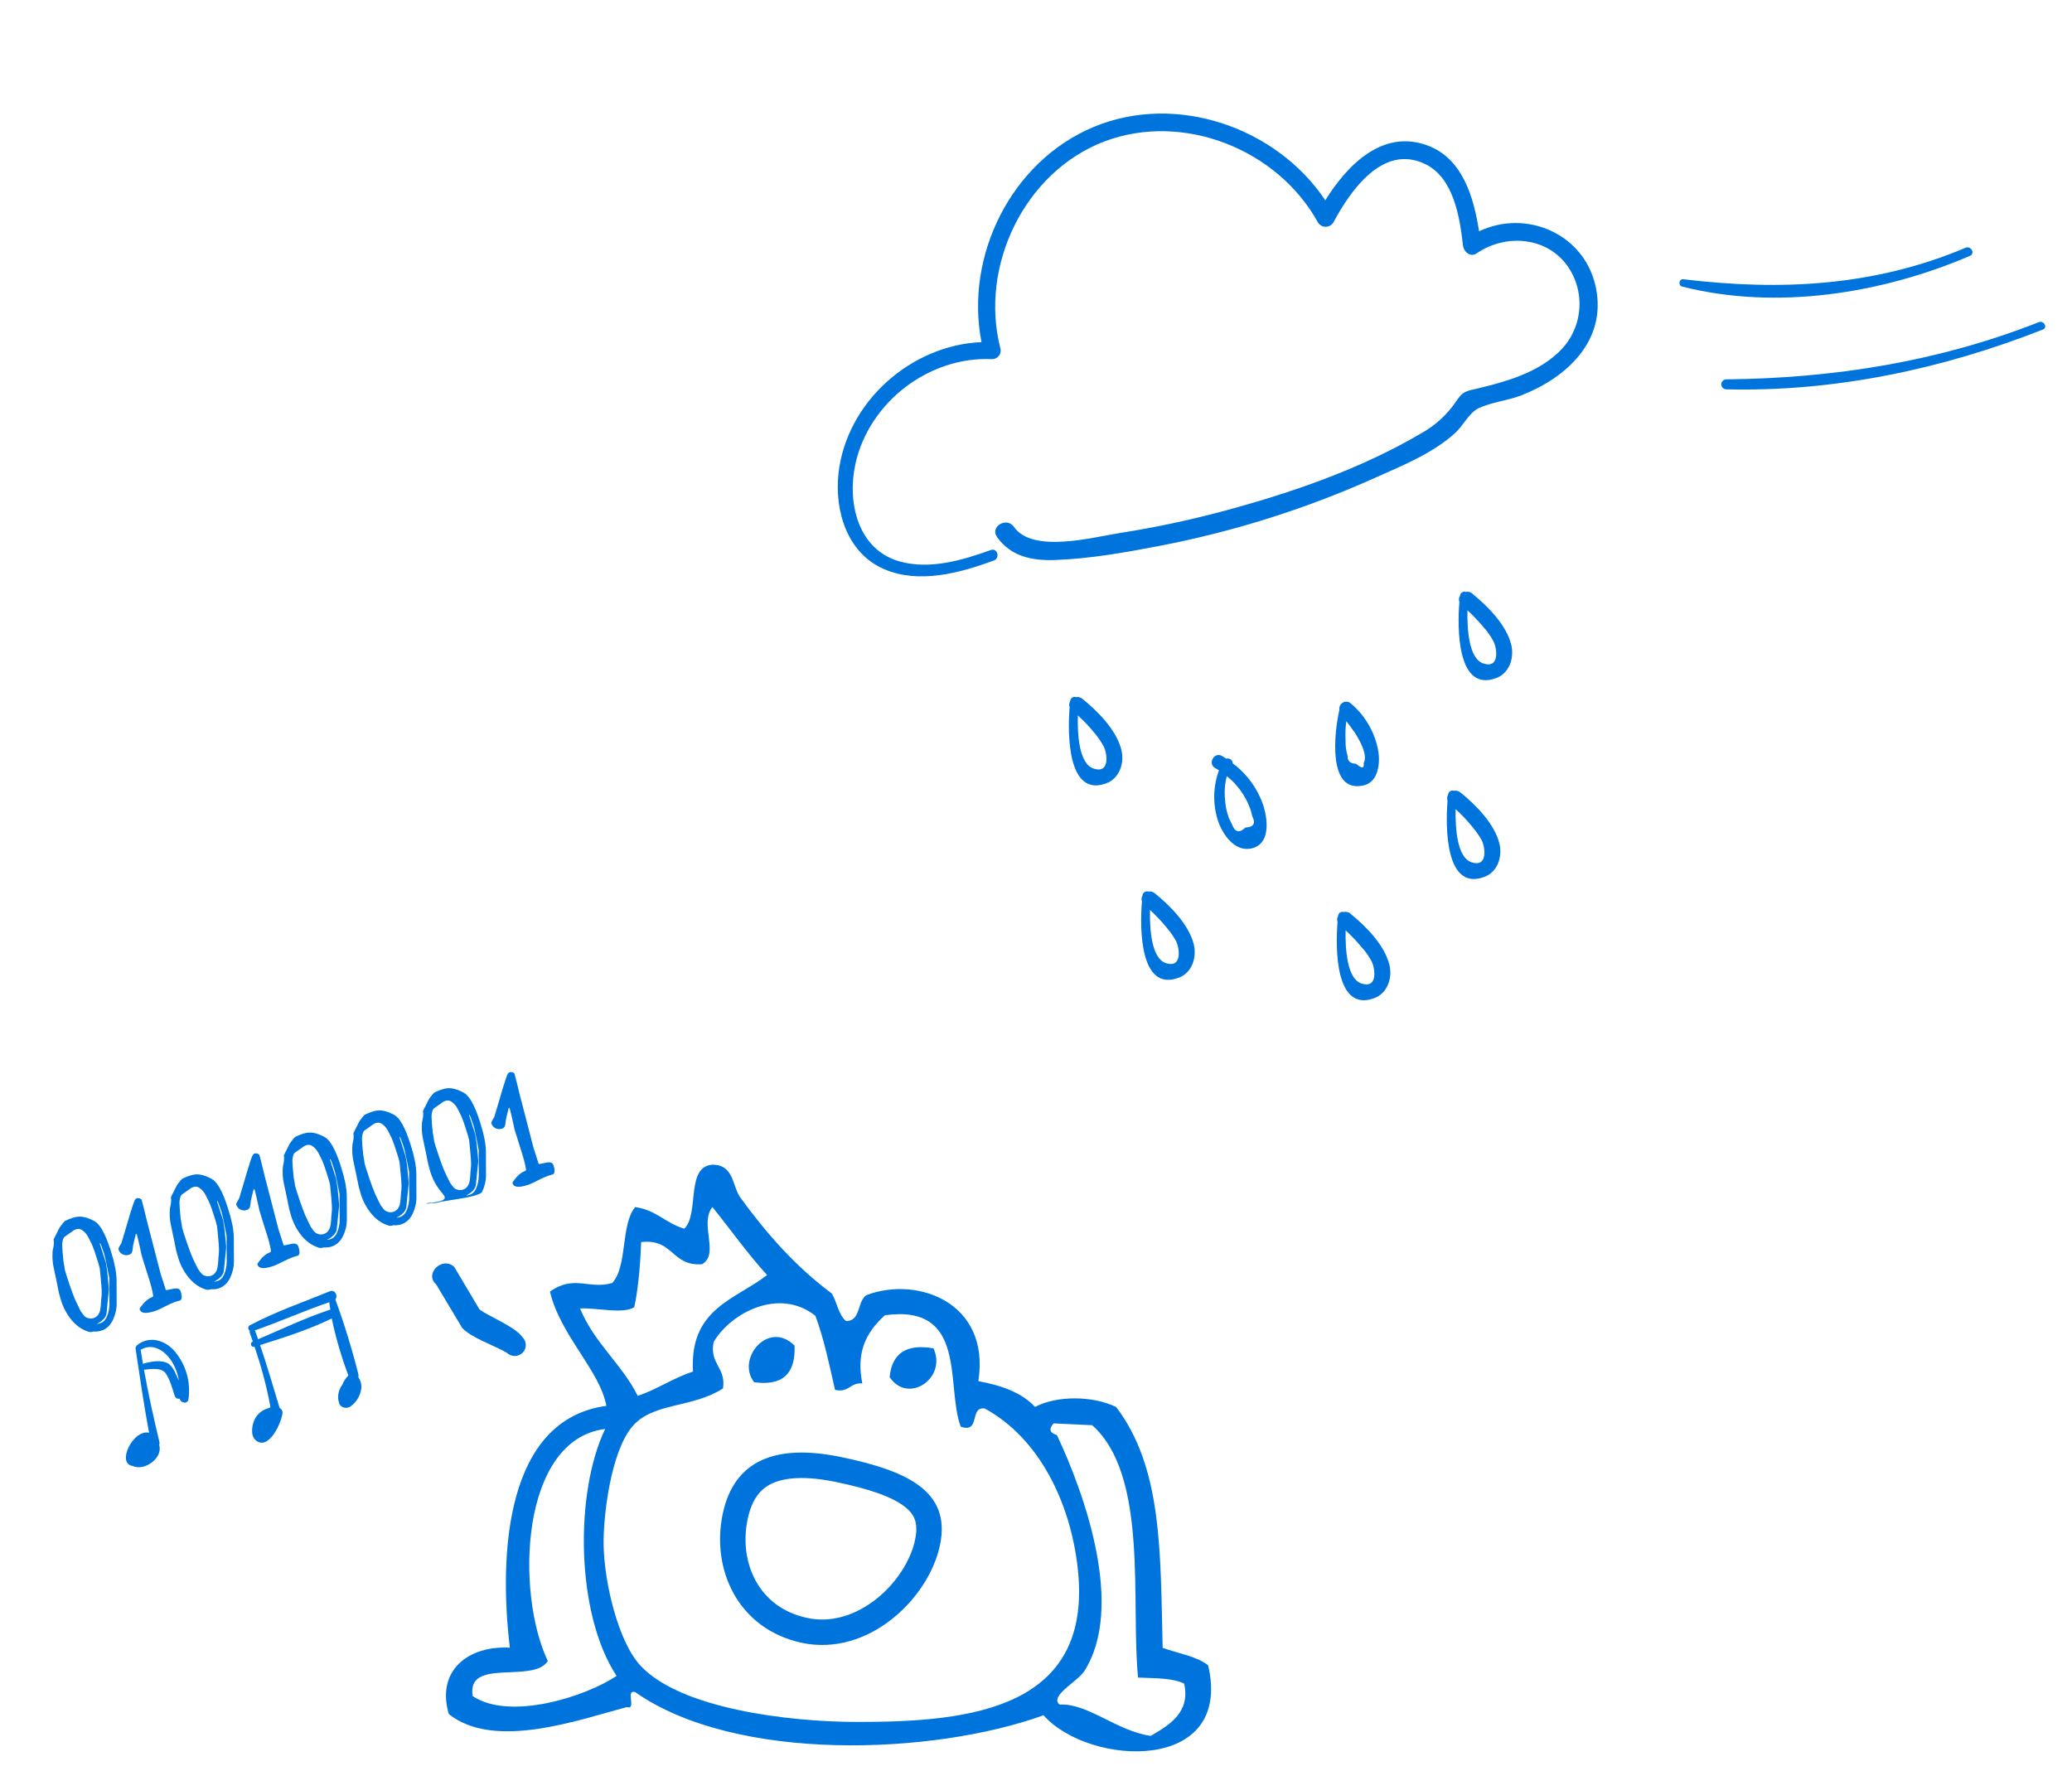<svg width="651" height="555" viewBox="0 0 651 555" fill="none" xmlns="http://www.w3.org/2000/svg">
<path d="M501.462 90.611C504.712 107.159 492.17 118.671 478.05 124.205C473.792 125.86 468.731 126.338 464.642 128.226C461.573 129.65 459.778 133.712 457.178 136.066C450.124 142.478 440.704 146.248 432.145 150.086C410.458 159.83 387.714 167.022 364.368 171.518C353.557 173.598 342.283 175.602 331.257 175.971C324.165 176.208 317.507 174.789 313.253 168.737C310.961 165.47 316.286 162.305 318.556 165.549C324.52 174.057 343.713 168.72 352.02 167.447C362.726 165.777 373.335 163.538 383.803 160.74C405.268 155.03 427.495 147.408 446.669 136.069C450.957 133.68 454.628 130.323 457.389 126.265C459.758 122.721 460.469 122.993 464.903 121.909C473.417 119.854 482.579 117.161 489.196 111.138C492.895 107.888 495.32 103.431 496.04 98.561C496.76 93.69 495.728 88.722 493.128 84.541C486.796 74.409 473.318 73.195 463.961 79.604C461.994 80.955 459.911 79.164 459.671 77.209C458.635 68.275 456.758 55.769 447.624 51.474C434.368 45.222 424.228 60.029 418.949 69.868C418.698 70.291 418.34 70.642 417.912 70.886C417.484 71.129 417 71.258 416.507 71.258C416.014 71.258 415.53 71.13 415.102 70.886C414.673 70.643 414.316 70.292 414.064 69.868C401.415 46.93 371.809 35.076 346.988 44.445C321.782 54.071 307.672 83.736 314.309 109.443C314.417 109.84 314.433 110.257 314.355 110.662C314.277 111.066 314.108 111.448 313.86 111.777C313.612 112.106 313.292 112.374 312.925 112.56C312.557 112.746 312.152 112.846 311.74 112.851C291.96 111.903 273.061 126.324 268.765 145.746C266.127 157.676 269.39 172.641 282.594 176.398C292.06 179.094 302.391 176.042 311.317 172.824C313.395 172.078 314.312 175.392 312.247 176.135C301.538 180.046 288.77 183.562 277.79 178.841C266.148 173.818 262.184 160.556 263.438 148.794C265.919 126.383 286.156 108.428 308.374 107.495C303.062 80.412 317.715 50.683 343.639 39.881C369.562 29.08 401.054 39.976 416.396 62.94C423.326 51.781 434.47 40.441 448.595 45.739C459.533 49.837 463.036 61.93 464.701 72.68C479.551 65.597 498.092 73.477 501.462 90.611Z" fill="#0074DD"/>
<path fill-rule="evenodd" clip-rule="evenodd" d="M387.32 239.871C391.985 243.34 395.422 248.207 397.13 253.763C398.307 257.949 399.011 264.969 393.58 266.496C387.602 268.177 383.383 261.2 382.24 256.4C381.02 251.652 381.281 246.645 382.987 242.049C382.594 241.805 382.205 241.575 381.802 241.349C379.344 239.959 381.488 236.138 383.932 237.533C384.267 237.721 384.577 237.924 384.889 238.128C385.017 238.212 385.146 238.296 385.277 238.379C385.511 238.313 385.758 238.301 385.998 238.344C386.238 238.387 386.465 238.484 386.662 238.627C386.859 238.771 387.02 238.958 387.134 239.174C387.248 239.389 387.312 239.628 387.32 239.871ZM385.451 243.88C387.429 245.454 389.132 247.344 390.492 249.474C391.432 250.922 392.201 252.475 392.782 254.1C393.059 254.877 393.283 255.673 393.451 256.48C394.612 258.722 393.881 259.902 391.293 260.039C389.42 261.815 388.045 261.543 387.166 259.222C387.115 259.118 387.063 259.014 387.012 258.91C386.687 258.252 386.366 257.601 386.051 256.937C385.396 255.108 385.007 253.194 384.896 251.254C384.632 248.783 384.82 246.284 385.451 243.88Z" fill="#0074DD"/>
<path fill-rule="evenodd" clip-rule="evenodd" d="M336.071 222.176C335.951 221.869 335.906 221.538 335.94 221.21C335.973 220.883 336.084 220.568 336.264 220.291L336.241 220.209C336.268 220.003 336.34 219.806 336.452 219.63C336.564 219.455 336.713 219.307 336.889 219.195C337.065 219.084 337.262 219.013 337.469 218.986C337.675 218.96 337.884 218.979 338.083 219.042C338.435 218.979 338.797 218.995 339.143 219.09C339.489 219.184 339.809 219.354 340.081 219.587C344.893 223.474 350.796 229.402 352.329 235.642C353.346 239.785 351.723 244.669 347.495 246.168C335.387 250.561 335.373 230.564 336.071 222.176ZM346.785 234.559C347.901 236.799 348.796 243.234 343.566 241.486C339.097 240.027 338.465 231.009 338.654 224.801C340.632 226.599 342.464 228.551 344.133 230.64C345.139 231.86 346.027 233.172 346.785 234.559Z" fill="#0074DD"/>
<path fill-rule="evenodd" clip-rule="evenodd" d="M362.822 280.679C367.62 284.57 373.537 290.493 375.074 296.748C376.091 300.89 374.468 305.774 370.236 307.259C358.086 311.664 358.087 291.663 358.784 283.275C358.665 282.968 358.621 282.637 358.655 282.31C358.688 281.982 358.799 281.667 358.977 281.391L358.954 281.309C358.982 281.104 359.055 280.909 359.166 280.735C359.277 280.562 359.425 280.414 359.599 280.304C359.773 280.193 359.969 280.122 360.173 280.094C360.377 280.067 360.585 280.084 360.782 280.145C361.138 280.079 361.505 280.093 361.856 280.186C362.206 280.279 362.531 280.448 362.808 280.683L362.822 280.679ZM361.312 285.915C363.279 287.725 365.111 289.676 366.792 291.755L366.778 291.759C367.809 292.971 368.717 294.283 369.488 295.676C370.619 297.912 371.499 304.351 366.273 302.617C361.81 301.126 361.186 292.135 361.312 285.915Z" fill="#0074DD"/>
<path fill-rule="evenodd" clip-rule="evenodd" d="M424.29 287.102C429.088 290.993 435.005 296.917 436.538 303.158C437.541 307.304 435.918 312.188 431.7 313.669C419.554 318.088 419.541 298.091 420.252 289.699C420.128 289.394 420.08 289.064 420.112 288.737C420.143 288.409 420.253 288.094 420.432 287.818L420.409 287.736C420.437 287.532 420.509 287.336 420.62 287.163C420.732 286.989 420.879 286.842 421.053 286.731C421.227 286.621 421.423 286.549 421.627 286.522C421.832 286.494 422.04 286.512 422.236 286.573C422.602 286.49 422.981 286.493 423.345 286.583C423.709 286.673 424.046 286.847 424.331 287.091L424.29 287.102ZM422.78 292.339C424.75 294.146 426.581 296.098 428.26 298.178L428.301 298.167C429.314 299.387 430.203 300.704 430.956 302.099C432.083 304.321 432.967 310.774 427.738 309.027C423.274 307.536 422.65 298.545 422.78 292.339Z" fill="#0074DD"/>
<path fill-rule="evenodd" clip-rule="evenodd" d="M458.848 249.002C463.66 252.889 469.563 258.816 471.1 265.071C472.117 269.213 470.494 274.097 466.262 275.582C454.126 279.983 454.117 260 454.81 251.598C454.692 251.291 454.647 250.96 454.681 250.633C454.715 250.305 454.825 249.99 455.004 249.714L454.981 249.632C455.008 249.425 455.08 249.228 455.192 249.053C455.304 248.877 455.453 248.729 455.629 248.618C455.804 248.506 456.002 248.435 456.208 248.408C456.415 248.382 456.624 248.401 456.822 248.464C457.177 248.402 457.541 248.418 457.889 248.511C458.236 248.605 458.559 248.774 458.834 249.006L458.848 249.002ZM457.342 254.252C459.321 256.05 461.153 258.003 462.822 260.092L462.808 260.095C463.844 261.306 464.757 262.617 465.532 264.009C466.645 266.235 467.539 272.67 462.314 270.936C457.836 269.449 457.213 260.458 457.342 254.252Z" fill="#0074DD"/>
<path fill-rule="evenodd" clip-rule="evenodd" d="M424.354 220.972C429.012 224.887 432.115 230.339 433.104 236.343C433.62 240.227 432.933 245.764 428.412 246.798C416.928 249.422 419.232 229.896 420.834 222.995C420.766 222.56 420.832 222.115 421.022 221.719C421.212 221.322 421.518 220.993 421.899 220.773C422.28 220.554 422.719 220.456 423.157 220.491C423.596 220.527 424.013 220.694 424.354 220.972ZM423.623 227.432C424.224 228.211 424.83 228.996 425.367 229.824L425.408 229.812C426.8 231.93 429.937 237.1 428.462 239.729C428.683 241.512 427.878 241.591 426.052 239.978C424.258 239.951 423.366 239.14 423.392 237.553C422.921 235.934 422.707 234.251 422.757 232.565C422.651 230.573 422.726 228.575 422.984 226.597C423.194 226.876 423.408 227.153 423.623 227.432Z" fill="#0074DD"/>
<path fill-rule="evenodd" clip-rule="evenodd" d="M462.567 186.523C467.366 190.414 473.282 196.337 474.819 202.592C475.836 206.734 474.213 211.618 469.981 213.104C457.831 217.508 457.818 197.511 458.529 189.12C458.406 188.813 458.359 188.482 458.393 188.153C458.426 187.825 458.54 187.51 458.722 187.235L458.699 187.153C458.728 186.949 458.8 186.753 458.911 186.579C459.022 186.406 459.17 186.259 459.344 186.148C459.518 186.037 459.714 185.966 459.918 185.938C460.123 185.911 460.33 185.928 460.527 185.989C460.891 185.913 461.267 185.92 461.628 186.01C461.988 186.101 462.324 186.272 462.608 186.512L462.567 186.523ZM461.057 191.759C463.025 193.569 464.856 195.521 466.537 197.599L466.578 197.588C467.591 198.807 468.481 200.124 469.233 201.52C470.364 203.756 471.244 210.195 466.019 208.461C461.555 206.97 460.931 197.979 461.057 191.759Z" fill="#0074DD"/>
<path d="M542.41 119.199C576.137 118.865 609.145 113.619 640.594 101.22C642.151 100.625 643.437 102.913 641.855 103.544C610.328 115.962 576.371 123.188 542.339 122.328C541.923 122.318 541.527 122.143 541.24 121.843C540.952 121.542 540.796 121.14 540.805 120.725C540.815 120.31 540.989 119.916 541.29 119.63C541.591 119.344 541.994 119.189 542.41 119.199ZM528.516 90.051C558.163 97.564 591.23 92.264 618.941 80.397C620.668 79.666 619.269 77.13 617.56 77.851C588.803 89.993 559.48 91.413 528.845 87.743C527.524 87.593 527.18 89.71 528.516 90.051Z" fill="#0074DD"/>
<path fill-rule="evenodd" clip-rule="evenodd" d="M224.43 365.991C230.427 366.336 230.108 372.407 232.432 376.051C240.68 387.414 249.892 397.961 261.331 406.431C262.99 409.153 263.391 413.045 265.791 415.094C270.534 415.227 269.27 408.743 272.254 406.948C288.177 400.878 311.247 409.253 307.386 433.996C314.847 435.333 321.149 437.69 325.195 442.092C331.997 438.48 343.282 438.522 350.667 442.098C365.15 461.132 364.579 487.383 365.291 517.783C370.141 519.549 375.99 520.409 379.585 523.284C387.553 557.377 342.176 555.108 327.864 538.971C293.379 551.448 231.276 553.951 199.585 531.706C196.334 530.692 200.175 537.45 196.925 536.405C182.122 540.316 155.322 550.082 141.005 538.586C136.972 524.841 147.244 516.998 160.192 517.733C156.617 487.875 159.01 446.004 190.513 441.747C188.538 430.742 175.996 419.546 172.793 405.84C180.483 400.426 185.032 405.282 192.35 403.138C197.225 397.898 194.948 384.82 199.559 379.291C206.208 380.19 209.183 384.418 214.994 386.076C219.937 381.361 215.093 365.857 224.432 365.961L224.43 365.991ZM220.538 397.249C210.886 397.899 211.674 389.115 201.441 390.291C201.126 398.851 200.319 406.097 199.265 410.75C195.519 413 187.787 410.883 182.255 411.144C186.586 421.86 195.335 428.544 200.375 438.617C206.581 436.513 211.467 432.995 217.73 430.986C216.579 411.107 231.079 408.382 241.007 400.645C234.852 393.9 229.566 386.396 223.829 379.271C219.626 384.666 226.178 394.073 220.569 397.25L220.538 397.249ZM224.22 421.611C222.806 428.644 228.157 429.604 227.162 436.257C217.52 442.532 205.154 440.595 198.685 448.219C191.759 456.374 189.522 476.829 189.644 485.287C189.813 497.282 194.236 515.809 201.186 523.33C213.679 536.86 247.555 541.074 269.511 541.068C305.036 541.088 343.81 536.959 338.563 492.33C336.266 472.551 326.847 452.098 309.384 442.574C304.483 441.881 308.141 450.537 301.835 448.271C297.082 435.384 304.133 409.685 278.028 413.276C271.744 418.972 269.039 425.268 270.933 434.701C267.127 434.336 266.75 437.73 262.357 436.723C260.547 428.739 258.867 420.637 256.187 413.442C244.714 404.386 229.582 412.614 224.251 421.613L224.22 421.611ZM332.054 450.899C340.711 469.227 353.504 504.962 340.674 525.101C338.575 528.383 329.632 532.908 332.896 535.613C341.709 535.108 350.819 543.899 361.539 545.451C367.595 541.957 374.077 537.93 372.035 529.012C368.48 527.246 362.832 527.348 357.569 527.129C355.204 503.598 360.958 463.669 343.148 447.828L331.025 447.255C329.588 448.939 329.593 450.137 332.053 450.93L332.054 450.899ZM172.11 521.954C167.452 529.11 146.48 520.742 148.52 532.948C160.145 540.751 183.974 533.15 193.722 526.603C180.781 506.936 180.589 468.846 190.136 449.013C163.49 452.301 161.882 500.356 172.112 521.924L172.11 521.954Z" fill="#0074DD"/>
<path fill-rule="evenodd" clip-rule="evenodd" d="M249.639 422.814C250.017 431.714 245.795 435.541 236.941 434.323C231.185 426.982 241.456 414.62 249.639 422.814Z" fill="#0074DD"/>
<path fill-rule="evenodd" clip-rule="evenodd" d="M293.293 423.677C297.626 433.072 285.266 441.37 279.511 432.707C280.226 425.457 284.517 422.125 293.293 423.677Z" fill="#0074DD"/>
<path d="M291.422 484.66C289.86 492.116 284.787 500.093 277.651 505.691C270.557 511.256 261.814 514.181 252.932 512.332C235.012 508.6 227.756 491.941 230.978 476.563C232.55 469.058 236.052 464.717 240.973 462.46C246.152 460.086 253.589 459.698 263.525 461.767C273.805 463.908 281.647 466.438 286.487 470.098C288.818 471.861 290.328 473.797 291.141 475.993C291.955 478.194 292.191 480.987 291.422 484.66Z" stroke="#0074DD" stroke-width="8"/>
<path d="M145.205 417.241L137.032 403.574C133.226 400.274 138.888 394.651 142.701 398.06L150.684 411.498C153.993 413.845 161.821 416.878 164.163 420.174C164.821 420.823 165.193 421.703 165.197 422.621C165.201 423.538 164.836 424.418 164.183 425.067C163.53 425.716 162.642 426.081 161.715 426.08C160.787 426.08 159.896 425.715 159.238 425.066C155.816 423.002 147.806 420.26 145.205 417.241Z" fill="#0074DD"/>
<path d="M43.027 422.712C42.834 422.868 42.707 423.089 42.67 423.333C42.604 423.457 42.575 423.597 42.587 423.736C43.907 432.592 45.206 441.448 46.828 450.203C41.807 449.036 36.457 459.937 41.725 460.641C45.305 462.384 51.273 458.139 50.026 454.11L50.019 454.011C50.132 453.721 50.155 453.405 50.087 453.102C48.281 445.602 46.6 438.023 45.236 430.403C47.548 430.146 50.794 429.646 52.097 431.584C53.401 433.523 54.16 436.284 54.865 438.532C54.956 438.863 55.171 439.146 55.466 439.324C55.761 439.502 56.114 439.56 56.451 439.487C56.739 440.918 58.996 441.301 59.22 439.626C59.61 436.875 59.394 434.072 58.588 431.413C57.782 428.753 56.404 426.299 54.551 424.221C51.487 420.971 46.72 419.697 43.027 422.712ZM55.273 431.815C54.82 430.597 54.084 429.503 53.124 428.622C51.021 427.136 47.386 427.782 44.908 428.537C44.657 427.074 44.415 425.589 44.196 424.143C48.189 421.723 52.144 424.693 54.18 428.132C55.211 429.894 55.901 431.833 56.213 433.848C55.906 433.163 55.609 432.478 55.273 431.815ZM112.587 432.728C112.677 432.426 112.679 432.106 112.593 431.803C110.589 423.852 108.178 416.008 105.367 408.303C106.294 407.246 105.255 405.07 103.641 405.737C95.189 409.207 86.473 412.179 78.429 416.476C78.289 416.57 78.176 416.697 78.1 416.846C78.023 416.996 77.986 417.162 77.992 417.329C77.997 417.496 78.045 417.659 78.131 417.803C78.217 417.947 78.339 418.067 78.484 418.152C78.404 418.342 78.398 418.555 78.465 418.749L79.436 421.526C79.217 421.595 79.034 421.747 78.928 421.95C78.822 422.153 78.801 422.39 78.871 422.608C78.94 422.826 79.094 423.008 79.298 423.113C79.502 423.218 79.74 423.239 79.959 423.17C82.109 429.369 83.79 435.719 84.986 442.168C84.787 442.249 84.596 442.349 84.416 442.466C83.547 442.679 82.73 443.064 82.013 443.596C81.296 444.128 80.693 444.797 80.239 445.564C79.217 447.284 78.508 450.93 80.297 452.518C84.427 456.142 88.646 446.679 88.768 443.808C88.752 443.52 88.66 443.241 88.501 442.999C88.342 442.757 88.122 442.56 87.864 442.429C85.838 435.808 83.953 429.188 81.713 422.652C89.269 420.257 97.139 417.781 104.229 414.285C105.508 420.383 107.257 426.375 109.461 432.206C108.636 433.009 107.993 433.978 107.576 435.048L107.477 435.204C106.472 436.595 106.052 438.322 106.308 440.015C106.347 440.154 106.396 440.291 106.456 440.422C106.476 440.796 106.602 441.156 106.82 441.461C107.037 441.767 107.337 442.004 107.685 442.147C108.165 442.359 108.7 442.416 109.215 442.309C109.73 442.203 110.198 441.938 110.554 441.554C110.649 441.488 110.755 441.431 110.85 441.355C112.398 439.947 113.363 438.017 113.558 435.941C113.578 434.793 113.238 433.666 112.586 432.718L112.587 432.728ZM81.107 420.815C80.796 419.932 80.475 419.039 80.144 418.157C80.141 418.108 80.089 418.082 80.066 418.034C87.88 415.323 95.543 411.887 103.457 409.179C103.51 409.951 103.663 410.715 103.796 411.491C96.081 414.037 88.587 417.61 81.107 420.815Z" fill="#0074DD"/>
<path d="M55.931 395.017C55.545 393.811 55.234 392.544 54.998 391.215C54.987 391.181 54.954 391.02 54.9 390.734L54.836 390.356L53.634 384.647C53.352 383.294 53.262 381.767 53.363 380.065C53.391 379.676 53.465 379.254 53.585 378.798C53.694 378.308 53.751 377.891 53.755 377.548C53.794 377.194 53.776 376.782 53.702 376.313C53.716 376.119 53.74 376.016 53.775 376.005L55.626 372.34C55.707 372.238 55.964 371.91 56.395 371.355C56.815 370.766 57.192 370.399 57.527 370.254C58.219 369.92 58.945 369.631 59.705 369.389C60.948 368.993 62.062 368.903 63.045 369.121C64.052 369.294 65.222 369.737 66.555 370.45C68.275 371.42 69.93 374.385 71.52 379.344L71.703 379.912C72.818 383.39 73.406 386.353 73.468 388.8L73.495 396.364C73.496 398.147 73.085 399.892 72.261 401.597C71.426 403.267 70.232 404.35 68.677 404.846C67.952 405.077 67.142 405.164 66.249 405.107C65.558 405.328 65.013 405.35 64.614 405.173C62.535 404.507 60.738 403.239 59.225 401.368C57.7 399.463 56.602 397.346 55.931 395.017ZM57.81 387.699C59.191 392.004 60.268 394.887 61.041 396.348C61.12 396.475 61.293 396.837 61.561 397.435C61.863 398.022 62.076 398.448 62.199 398.712C62.345 398.931 62.588 399.271 62.926 399.733C63.253 400.16 63.559 400.461 63.844 400.636C64.117 400.777 64.46 400.895 64.871 400.992C65.318 401.077 65.783 401.043 66.266 400.889C66.819 400.712 67.27 400.398 67.62 399.945C67.958 399.457 68.176 399.008 68.273 398.598C68.369 398.188 68.451 397.611 68.518 396.869C68.508 396.72 68.549 396.137 68.642 395.121C68.759 394.059 68.813 393.397 68.804 393.134L68.798 392.224C68.79 391.961 68.752 391.366 68.683 390.439C68.603 389.478 68.512 388.482 68.41 387.452C68.308 386.422 68.247 385.815 68.226 385.632C68.229 385.403 68.158 385.065 68.015 384.617C67.961 384.331 67.686 383.413 67.189 381.863C66.636 380.141 66.327 379.234 66.259 379.142C65.972 378.247 65.453 377.103 64.701 375.71C64.254 374.79 63.673 374.045 62.957 373.476C62.276 372.896 61.521 372.738 60.692 373.003L60.139 373.236L57.067 375.411C56.743 375.704 56.516 376.422 56.387 377.563C56.397 377.712 56.404 378.032 56.41 378.524C56.439 378.97 56.467 379.474 56.494 380.034C56.545 380.549 56.576 380.881 56.585 381.03C56.661 382.334 56.845 383.68 57.138 385.067C57.1 385.307 57.286 386.064 57.694 387.338L57.81 387.699ZM67.294 402.668C67.396 402.749 67.74 402.696 68.328 402.509C69.329 402.19 70.055 401.427 70.506 400.22C70.991 399.003 71.231 397.731 71.224 396.405L71.187 388.275C70.411 384.195 69.858 381.639 69.526 380.605C68.985 378.918 68.575 377.815 68.294 377.298L68.189 377.502L70.11 383.494C70.143 383.597 70.287 384.519 70.54 386.26C70.931 389.97 71.101 391.927 71.053 392.132L70.328 399.309C70.251 400.017 69.91 400.676 69.306 401.286C68.702 401.896 68.031 402.357 67.294 402.668Z" fill="#0074DD"/>
<path d="M43.904 411.478C43.86 411.34 43.873 411.203 43.944 411.067C44.014 410.931 44.119 410.783 44.259 410.625C44.422 410.421 44.515 410.297 44.539 410.251C45.169 409.367 45.987 408.594 46.993 407.932C47.027 407.921 47.131 407.888 47.304 407.833C47.5 407.732 47.679 407.637 47.84 407.548C48.002 407.458 48.106 407.368 48.153 407.277C47.9 405.536 47.352 403.414 46.512 400.911C45.694 398.363 45.032 396.24 44.526 394.541C44.504 394.472 44.384 393.922 44.168 392.891C43.94 391.824 43.723 390.85 43.516 389.967C43.298 389.05 43.161 388.505 43.106 388.333L42.891 387.661C42.787 387.694 42.712 387.756 42.664 387.847C42.158 389.83 41.88 390.982 41.831 391.301C41.818 391.381 41.774 391.718 41.698 392.311C41.656 392.894 41.553 393.344 41.389 393.663C41.213 393.946 40.935 394.149 40.556 394.27C39.83 394.501 39.148 394.453 38.51 394.125C37.872 393.797 37.443 393.288 37.222 392.6C37.156 392.393 37.298 392.006 37.649 391.439C38 390.871 38.182 390.548 38.194 390.468L41.102 380.659C41.196 380.477 41.339 380.033 41.531 379.327C41.758 378.609 41.977 377.989 42.19 377.465C42.403 376.942 42.648 376.636 42.924 376.548C43.235 376.449 43.562 376.459 43.904 376.577C44.236 376.661 44.451 376.858 44.551 377.168C44.617 377.375 44.683 377.639 44.747 377.96C44.847 378.27 45.017 378.918 45.257 379.904C45.486 380.856 45.775 382.054 46.124 383.499C46.497 384.898 47.066 387.089 47.832 390.071C48.598 393.053 49.468 396.42 50.443 400.17L52.083 405.284L52.288 405.39C52.461 405.335 53.265 405.173 54.702 404.905C55.817 404.701 56.502 404.995 56.755 405.787C57.286 407.44 57.194 408.4 56.479 408.665C55.444 408.881 54.073 409.413 52.365 410.261C50.669 411.144 49.458 411.701 48.733 411.932L48.473 412.014C45.814 412.862 44.291 412.683 43.904 411.478Z" fill="#0074DD"/>
<path d="M80.909 397.406C80.865 397.268 80.878 397.131 80.948 396.995C81.019 396.858 81.124 396.711 81.263 396.553C81.426 396.349 81.52 396.224 81.543 396.179C82.173 395.295 82.991 394.521 83.997 393.859C84.032 393.848 84.135 393.815 84.308 393.76C84.504 393.66 84.683 393.565 84.845 393.475C85.007 393.386 85.111 393.295 85.158 393.205C84.904 391.464 84.357 389.342 83.516 386.839C82.699 384.291 82.037 382.167 81.53 380.469C81.508 380.4 81.389 379.85 81.172 378.818C80.945 377.752 80.727 376.778 80.52 375.895C80.302 374.977 80.165 374.432 80.11 374.26L79.895 373.589C79.791 373.622 79.716 373.684 79.669 373.775C79.163 375.758 78.885 376.909 78.835 377.229C78.823 377.309 78.778 377.645 78.702 378.239C78.661 378.822 78.558 379.272 78.393 379.59C78.218 379.874 77.94 380.076 77.56 380.197C76.835 380.429 76.153 380.38 75.515 380.052C74.877 379.724 74.447 379.216 74.226 378.527C74.16 378.321 74.302 377.934 74.653 377.366C75.004 376.799 75.186 376.475 75.199 376.395L78.106 366.587C78.2 366.405 78.343 365.961 78.535 365.254C78.762 364.537 78.982 363.916 79.195 363.393C79.408 362.87 79.652 362.564 79.929 362.476C80.24 362.377 80.566 362.386 80.909 362.505C81.24 362.589 81.456 362.786 81.555 363.096C81.621 363.303 81.687 363.566 81.752 363.887C81.851 364.197 82.021 364.845 82.261 365.832C82.49 366.783 82.779 367.982 83.129 369.427C83.501 370.826 84.071 373.017 84.837 375.999C85.603 378.981 86.473 382.347 87.447 386.098L89.087 391.212L89.292 391.317C89.465 391.262 90.27 391.101 91.707 390.832C92.822 390.629 93.506 390.923 93.76 391.715C94.29 393.368 94.198 394.327 93.484 394.593C92.449 394.809 91.078 395.341 89.37 396.189C87.673 397.071 86.462 397.628 85.737 397.859L85.478 397.942C82.818 398.79 81.295 398.611 80.909 397.406Z" fill="#0074DD"/>
<path d="M91.417 381.872C91.031 380.667 90.719 379.4 90.484 378.07C90.472 378.036 90.44 377.875 90.386 377.589L90.322 377.211L89.119 371.502C88.838 370.15 88.748 368.622 88.849 366.92C88.877 366.531 88.951 366.109 89.071 365.653C89.18 365.163 89.237 364.747 89.241 364.404C89.28 364.05 89.262 363.638 89.188 363.168C89.202 362.974 89.226 362.871 89.26 362.86L91.112 359.196C91.193 359.094 91.45 358.765 91.881 358.21C92.301 357.621 92.678 357.254 93.012 357.109C93.705 356.775 94.431 356.487 95.191 356.244C96.434 355.848 97.547 355.759 98.531 355.977C99.538 356.149 100.708 356.592 102.041 357.306C103.761 358.276 105.416 361.24 107.006 366.199L107.188 366.767C108.304 370.245 108.892 373.208 108.954 375.655L108.981 383.219C108.982 385.003 108.571 386.747 107.747 388.452C106.912 390.122 105.717 391.205 104.163 391.701C103.438 391.932 102.628 392.019 101.734 391.963C101.044 392.183 100.499 392.205 100.099 392.028C98.02 391.363 96.224 390.094 94.71 388.224C93.186 386.318 92.088 384.201 91.417 381.872ZM93.296 374.555C94.677 378.859 95.754 381.742 96.527 383.204C96.606 383.33 96.779 383.693 97.047 384.291C97.349 384.877 97.562 385.303 97.685 385.568C97.831 385.787 98.073 386.127 98.412 386.588C98.739 387.015 99.045 387.316 99.33 387.491C99.603 387.632 99.946 387.75 100.357 387.847C100.804 387.932 101.268 387.898 101.752 387.744C102.305 387.568 102.756 387.253 103.105 386.8C103.444 386.313 103.662 385.864 103.758 385.453C103.855 385.043 103.937 384.466 104.003 383.724C103.994 383.575 104.035 382.993 104.128 381.976C104.244 380.914 104.298 380.252 104.29 379.989L104.284 379.08C104.276 378.817 104.237 378.222 104.169 377.295C104.089 376.333 103.998 375.338 103.896 374.307C103.794 373.277 103.732 372.67 103.712 372.487C103.715 372.258 103.644 371.92 103.501 371.473C103.447 371.186 103.171 370.268 102.675 368.718C102.122 366.997 101.812 366.09 101.745 365.997C101.458 365.102 100.938 363.958 100.187 362.565C99.74 361.645 99.158 360.901 98.443 360.332C97.762 359.752 97.007 359.594 96.178 359.858L95.625 360.091L92.553 362.266C92.228 362.559 92.002 363.277 91.873 364.419C91.883 364.567 91.89 364.888 91.896 365.379C91.924 365.826 91.953 366.329 91.98 366.89C92.031 367.405 92.061 367.737 92.071 367.885C92.147 369.19 92.331 370.535 92.624 371.922C92.586 372.162 92.772 372.919 93.18 374.193L93.296 374.555ZM102.779 389.523C102.882 389.604 103.226 389.551 103.813 389.364C104.815 389.045 105.541 388.282 105.992 387.076C106.477 385.858 106.716 384.586 106.71 383.26L106.672 375.13C105.897 371.05 105.344 368.494 105.012 367.461C104.471 365.773 104.06 364.671 103.78 364.153L103.674 364.357L105.596 370.349C105.629 370.453 105.773 371.375 106.026 373.116C106.416 376.825 106.587 378.782 106.539 378.987L105.814 386.164C105.736 386.872 105.396 387.531 104.792 388.141C104.188 388.751 103.517 389.212 102.779 389.523Z" fill="#0074DD"/>
<path d="M113.274 374.904C112.888 373.699 112.577 372.432 112.341 371.103C112.33 371.068 112.297 370.908 112.243 370.621L112.179 370.243L110.977 364.535C110.695 363.182 110.605 361.655 110.706 359.952C110.734 359.564 110.808 359.142 110.928 358.686C111.037 358.196 111.094 357.779 111.098 357.436C111.137 357.082 111.119 356.67 111.045 356.201C111.059 356.006 111.083 355.904 111.117 355.893L112.969 352.228C113.05 352.126 113.307 351.798 113.738 351.243C114.158 350.653 114.535 350.286 114.87 350.142C115.562 349.807 116.288 349.519 117.048 349.277C118.291 348.88 119.405 348.791 120.388 349.009C121.395 349.181 122.565 349.624 123.898 350.338C125.618 351.308 127.273 354.273 128.863 359.231L129.045 359.8C130.161 363.278 130.749 366.24 130.811 368.688L130.838 376.252C130.839 378.035 130.428 379.779 129.604 381.484C128.769 383.155 127.575 384.238 126.02 384.733C125.295 384.965 124.485 385.052 123.592 384.995C122.901 385.215 122.356 385.237 121.957 385.061C119.878 384.395 118.081 383.127 116.568 381.256C115.043 379.351 113.945 377.234 113.274 374.904ZM115.153 367.587C116.534 371.892 117.611 374.775 118.384 376.236C118.463 376.363 118.636 376.725 118.904 377.323C119.206 377.91 119.419 378.336 119.542 378.6C119.688 378.819 119.931 379.159 120.269 379.621C120.596 380.048 120.902 380.349 121.187 380.524C121.46 380.664 121.803 380.783 122.214 380.879C122.661 380.965 123.126 380.931 123.609 380.776C124.162 380.6 124.613 380.286 124.963 379.833C125.301 379.345 125.519 378.896 125.616 378.486C125.712 378.075 125.794 377.499 125.861 376.757C125.851 376.608 125.892 376.025 125.985 375.009C126.102 373.947 126.156 373.284 126.147 373.021L126.141 372.112C126.133 371.849 126.095 371.254 126.026 370.327C125.946 369.366 125.855 368.37 125.753 367.34C125.651 366.309 125.59 365.703 125.569 365.52C125.572 365.291 125.501 364.953 125.358 364.505C125.304 364.219 125.029 363.301 124.532 361.751C123.979 360.029 123.67 359.122 123.602 359.03C123.315 358.134 122.796 356.99 122.044 355.598C121.597 354.678 121.016 353.933 120.3 353.364C119.619 352.784 118.864 352.626 118.035 352.89L117.482 353.124L114.41 355.298C114.086 355.592 113.859 356.309 113.73 357.451C113.74 357.6 113.747 357.92 113.753 358.412C113.782 358.858 113.81 359.361 113.837 359.922C113.888 360.437 113.919 360.769 113.928 360.918C114.004 362.222 114.188 363.568 114.481 364.955C114.443 365.195 114.629 365.951 115.037 367.226L115.153 367.587ZM124.637 382.556C124.739 382.637 125.083 382.584 125.671 382.397C126.672 382.077 127.398 381.314 127.849 380.108C128.334 378.891 128.574 377.619 128.567 376.292L128.53 368.163C127.754 364.083 127.201 361.526 126.869 360.493C126.328 358.806 125.918 357.703 125.637 357.185L125.532 357.39L127.453 363.382C127.486 363.485 127.63 364.407 127.883 366.148C128.274 369.857 128.444 371.815 128.396 372.02L127.671 379.197C127.594 379.905 127.253 380.564 126.649 381.174C126.045 381.784 125.374 382.244 124.637 382.556Z" fill="#0074DD"/>
<path d="M135.131 367.937C134.745 366.732 134.434 365.464 134.198 364.135C134.187 364.101 134.154 363.94 134.1 363.654L134.036 363.276L132.834 357.567C132.552 356.215 132.462 354.687 132.563 352.985C132.591 352.596 132.665 352.174 132.785 351.718C132.895 351.228 132.951 350.811 132.956 350.468C132.994 350.115 132.977 349.703 132.902 349.233C132.916 349.039 132.94 348.936 132.975 348.925L134.826 345.261C134.908 345.159 135.164 344.83 135.595 344.275C136.015 343.686 136.392 343.319 136.727 343.174C137.419 342.84 138.145 342.551 138.905 342.309C140.148 341.913 141.262 341.824 142.245 342.041C143.252 342.214 144.422 342.657 145.755 343.371C147.475 344.341 149.13 347.305 150.72 352.264L150.903 352.832C152.018 356.31 152.606 359.273 152.668 361.72L152.695 369.284C152.696 371.068 152.285 372.812 151.461 374.517C150.626 376.187 139.432 377.27 137.877 377.766C137.152 377.997 136.342 378.084 135.449 378.028C134.758 378.248 134.213 378.27 133.814 378.093C141.735 377.428 139.938 376.159 138.425 374.289C136.9 372.383 135.802 370.266 135.131 367.937ZM137.011 360.62C138.391 364.924 139.468 367.807 140.241 369.269C140.32 369.395 140.493 369.758 140.761 370.356C141.063 370.942 141.276 371.368 141.399 371.632C141.545 371.851 141.788 372.192 142.126 372.653C142.453 373.08 142.759 373.381 143.044 373.556C143.317 373.697 143.66 373.815 144.072 373.912C144.518 373.997 144.983 373.963 145.466 373.809C146.019 373.633 146.47 373.318 146.82 372.865C147.158 372.378 147.376 371.929 147.473 371.518C147.57 371.108 147.651 370.531 147.718 369.789C147.708 369.64 147.75 369.058 147.842 368.041C147.959 366.979 148.013 366.317 148.005 366.054L147.999 365.145C147.99 364.882 147.952 364.287 147.883 363.36C147.803 362.398 147.712 361.402 147.61 360.372C147.508 359.342 147.447 358.735 147.426 358.552C147.429 358.323 147.359 357.985 147.215 357.538C147.161 357.251 146.886 356.333 146.389 354.783C145.837 353.062 145.527 352.155 145.459 352.062C145.172 351.167 144.653 350.023 143.902 348.63C143.454 347.71 142.873 346.966 142.157 346.397C141.476 345.817 140.721 345.659 139.892 345.923L139.339 346.156L136.268 348.331C135.943 348.624 135.716 349.342 135.587 350.484C135.597 350.632 135.604 350.953 135.61 351.444C135.639 351.891 135.667 352.394 135.694 352.955C135.745 353.47 135.776 353.802 135.785 353.95C135.861 355.255 136.045 356.6 136.338 357.987C136.3 358.227 136.486 358.984 136.895 360.258L137.011 360.62ZM146.494 375.588C146.596 375.669 146.941 375.616 147.528 375.429C148.529 375.11 149.256 374.347 149.706 373.141C150.191 371.923 150.431 370.651 150.424 369.325L150.387 361.195C149.611 357.115 149.058 354.559 148.727 353.526C148.185 351.838 147.775 350.736 147.494 350.218L147.389 350.422L149.31 356.414C149.343 356.517 149.487 357.44 149.741 359.181C150.131 362.89 150.302 364.847 150.253 365.052L149.528 372.229C149.451 372.937 149.11 373.596 148.506 374.206C147.902 374.816 147.231 375.277 146.494 375.588Z" fill="#0074DD"/>
<path d="M161.052 371.858C161.007 371.72 161.021 371.583 161.091 371.447C161.162 371.311 161.267 371.163 161.406 371.005C161.569 370.801 161.663 370.677 161.686 370.631C162.316 369.747 163.134 368.974 164.14 368.312C164.175 368.301 164.278 368.268 164.451 368.212C164.647 368.112 164.826 368.017 164.988 367.928C165.149 367.838 165.254 367.748 165.301 367.657C165.047 365.916 164.5 363.794 163.659 361.291C162.842 358.743 162.18 356.62 161.673 354.921C161.651 354.852 161.532 354.302 161.315 353.271C161.087 352.204 160.87 351.23 160.663 350.347C160.445 349.43 160.308 348.885 160.253 348.713L160.038 348.041C159.934 348.074 159.859 348.136 159.812 348.227C159.306 350.21 159.028 351.362 158.978 351.681C158.966 351.761 158.921 352.098 158.845 352.691C158.804 353.274 158.701 353.724 158.536 354.043C158.361 354.326 158.083 354.529 157.703 354.65C156.978 354.881 156.296 354.833 155.658 354.505C155.019 354.177 154.59 353.668 154.369 352.98C154.303 352.773 154.445 352.386 154.796 351.819C155.147 351.251 155.329 350.928 155.341 350.848L158.249 341.039C158.343 340.857 158.486 340.413 158.678 339.707C158.905 338.989 159.125 338.369 159.338 337.845C159.551 337.322 159.795 337.016 160.072 336.928C160.382 336.829 160.709 336.839 161.052 336.957C161.383 337.041 161.599 337.238 161.698 337.548C161.764 337.755 161.83 338.019 161.895 338.34C161.994 338.65 162.164 339.298 162.404 340.284C162.633 341.236 162.922 342.434 163.271 343.879C163.644 345.278 164.213 347.469 164.979 350.451C165.745 353.433 166.616 356.8 167.59 360.55L169.23 365.664L169.435 365.77C169.608 365.715 170.413 365.553 171.85 365.285C172.964 365.081 173.649 365.375 173.903 366.167C174.433 367.82 174.341 368.78 173.627 369.045C172.592 369.261 171.221 369.793 169.513 370.641C167.816 371.524 166.605 372.081 165.88 372.312L165.621 372.394C162.961 373.242 161.438 373.063 161.052 371.858Z" fill="#0074DD"/>
<path d="M19.085 408.292C18.698 407.087 18.387 405.82 18.151 404.491C18.14 404.456 18.108 404.296 18.054 404.009L17.99 403.631L16.787 397.922C16.506 396.57 16.416 395.042 16.517 393.34C16.545 392.952 16.619 392.529 16.739 392.074C16.848 391.583 16.905 391.167 16.909 390.824C16.948 390.47 16.93 390.058 16.856 389.588C16.869 389.394 16.894 389.291 16.928 389.28L18.78 385.616C18.861 385.514 19.117 385.185 19.549 384.63C19.969 384.041 20.346 383.674 20.68 383.53C21.373 383.195 22.099 382.907 22.858 382.664C24.102 382.268 25.215 382.179 26.199 382.397C27.206 382.569 28.376 383.012 29.709 383.726C31.429 384.696 33.084 387.66 34.674 392.619L34.856 393.187C35.972 396.665 36.56 399.628 36.622 402.076L36.649 409.639C36.65 411.423 36.238 413.167 35.415 414.872C34.58 416.543 33.385 417.626 31.831 418.121C31.106 418.352 30.296 418.44 29.402 418.383C28.712 418.603 28.166 418.625 27.767 418.449C25.688 417.783 23.892 416.515 22.378 414.644C20.854 412.739 19.756 410.621 19.085 408.292ZM20.964 400.975C22.345 405.279 23.422 408.162 24.195 409.624C24.274 409.751 24.447 410.113 24.715 410.711C25.017 411.298 25.23 411.723 25.353 411.988C25.499 412.207 25.741 412.547 26.08 413.008C26.407 413.435 26.713 413.737 26.997 413.912C27.271 414.052 27.614 414.171 28.025 414.267C28.471 414.353 28.936 414.318 29.42 414.164C29.973 413.988 30.424 413.673 30.773 413.22C31.112 412.733 31.33 412.284 31.426 411.873C31.523 411.463 31.605 410.887 31.671 410.144C31.662 409.995 31.703 409.413 31.796 408.396C31.912 407.335 31.966 406.672 31.958 406.409L31.952 405.5C31.944 405.237 31.905 404.642 31.837 403.715C31.757 402.754 31.666 401.758 31.564 400.727C31.462 399.697 31.4 399.09 31.38 398.907C31.383 398.679 31.312 398.34 31.169 397.893C31.115 397.606 30.839 396.688 30.342 395.139C29.79 393.417 29.48 392.51 29.413 392.417C29.125 391.522 28.606 390.378 27.855 388.986C27.408 388.065 26.826 387.321 26.111 386.752C25.43 386.172 24.675 386.014 23.846 386.278L23.293 386.511L20.221 388.686C19.896 388.979 19.67 389.697 19.541 390.839C19.551 390.988 19.558 391.308 19.564 391.799C19.592 392.246 19.621 392.749 19.648 393.31C19.699 393.825 19.729 394.157 19.739 394.306C19.815 395.61 19.999 396.956 20.291 398.343C20.254 398.582 20.44 399.339 20.848 400.613L20.964 400.975ZM30.447 415.943C30.549 416.024 30.894 415.972 31.481 415.784C32.483 415.465 33.209 414.702 33.66 413.496C34.145 412.278 34.384 411.006 34.378 409.68L34.34 401.55C33.565 397.471 33.011 394.914 32.68 393.881C32.139 392.194 31.728 391.091 31.448 390.573L31.342 390.778L33.264 396.769C33.297 396.873 33.441 397.795 33.694 399.536C34.084 403.245 34.255 405.202 34.207 405.408L33.482 412.585C33.404 413.293 33.064 413.952 32.46 414.562C31.856 415.172 31.185 415.632 30.447 415.943Z" fill="#0074DD"/>
</svg>

